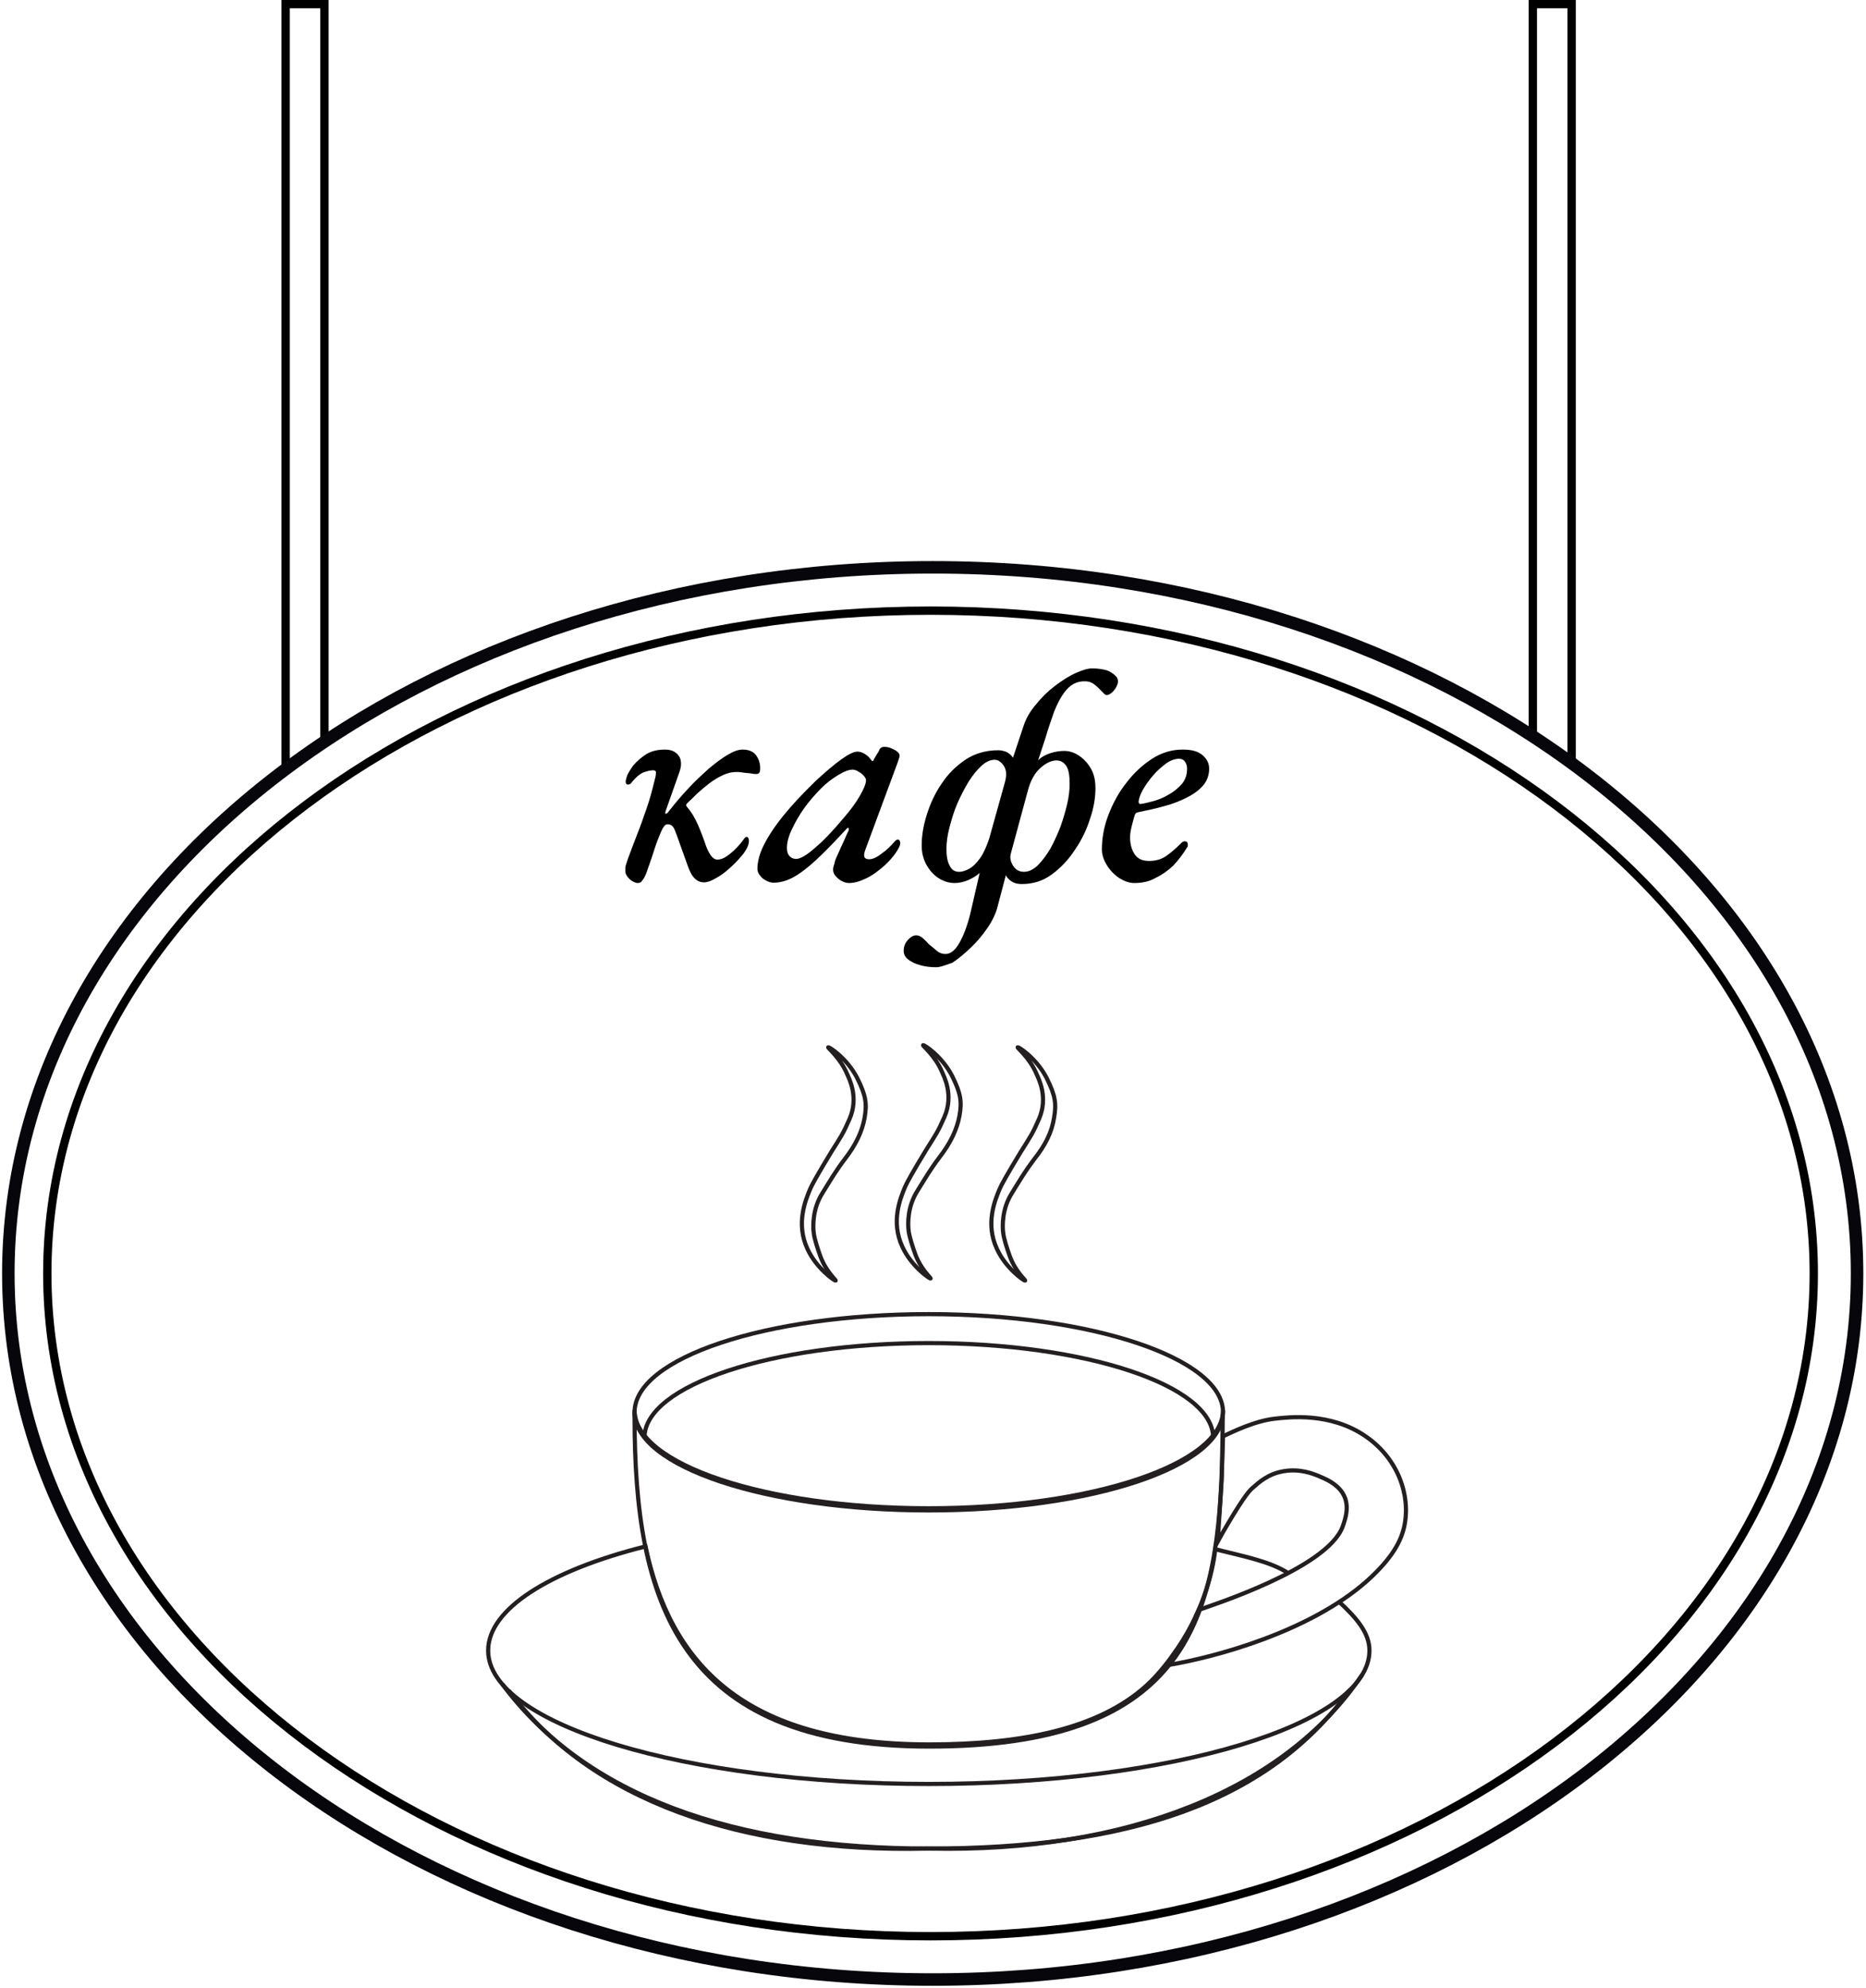 <svg width="448" height="477" viewBox="0 0 448 477" fill="none" xmlns="http://www.w3.org/2000/svg">
<path d="M223.408 464.605C340.522 464.605 435.461 393.401 435.461 305.566C435.461 217.731 340.522 146.526 223.408 146.526C106.295 146.526 11.355 217.731 11.355 305.566C11.355 393.401 106.295 464.605 223.408 464.605Z" stroke="black" stroke-width="2" stroke-miterlimit="10"/>
<path d="M377.329 183.197V1H368.011V176.759C329.216 151.433 278.901 136.187 223.928 136.187C168.022 136.187 116.945 151.941 77.896 178.03V1H68.578V184.637C27.496 215.384 2 258.244 2 305.593C2 399.191 101.359 475 223.928 475C346.496 475 445.855 399.191 445.855 305.593C445.771 257.482 419.512 214.029 377.329 183.197Z" stroke="black" stroke-width="2" stroke-miterlimit="10"/>
<path d="M223.928 475C346.495 475 445.855 399.142 445.855 305.566C445.855 211.99 346.495 136.132 223.928 136.132C101.36 136.132 2 211.99 2 305.566C2 399.142 101.36 475 223.928 475Z" stroke="#06060B" stroke-width="3" stroke-miterlimit="10"/>
<path d="M153.077 211.888C152.751 211.888 152.344 211.725 151.855 211.48C151.366 211.154 150.958 210.828 150.632 210.339C150.307 209.932 150.144 209.525 150.144 209.117C150.144 208.71 150.144 208.384 150.144 208.139C150.144 207.976 150.225 207.732 150.307 207.406C150.388 207.161 150.551 206.754 150.714 206.184C151.447 204.228 152.181 202.191 152.996 200.154C153.81 198.116 154.544 195.998 155.277 193.879C156.011 191.76 156.581 189.642 157.07 187.605C157.314 186.708 157.477 186.056 157.477 185.567C157.559 185.079 157.314 184.834 156.825 184.834C156.174 184.834 155.44 184.997 154.544 185.323C153.647 185.649 152.588 186.545 151.447 188.012C151.284 188.175 150.958 188.257 150.714 188.257C150.388 188.257 150.225 188.012 150.225 187.605C150.225 187.279 150.307 186.871 150.47 186.382C150.632 185.893 150.877 185.405 151.203 184.916C151.529 184.427 151.773 184.019 152.018 183.693C152.914 182.634 153.973 181.738 155.114 181.004C156.255 180.271 157.803 179.863 159.678 179.863C160.737 179.863 161.552 180.108 162.204 180.597C162.855 181.086 163.263 181.656 163.426 182.471C163.589 183.286 163.507 184.101 163.181 185.079L159.84 194.531C159.678 195.02 159.678 195.264 159.84 195.264C160.085 195.264 160.248 195.101 160.492 194.775C161.959 192.901 163.507 191.027 165.219 189.234C166.848 187.442 168.56 185.893 170.189 184.427C171.819 183.041 173.367 181.901 174.753 181.086C176.138 180.271 177.279 179.863 178.256 179.863C179.805 179.863 180.946 180.352 181.597 181.33C182.249 182.308 182.575 183.367 182.494 184.59C182.494 185.405 182.168 185.73 181.597 185.73C181.353 185.73 181.027 185.73 180.62 185.649C180.212 185.567 179.723 185.486 179.234 185.486C178.827 185.404 178.338 185.405 177.931 185.323C177.523 185.242 177.116 185.242 176.79 185.242C175.73 185.242 174.671 185.486 173.612 185.975C172.552 186.464 171.412 187.116 170.352 187.931C169.293 188.745 168.315 189.56 167.419 190.375C166.522 191.272 165.789 192.005 165.056 192.657C164.893 192.82 164.73 193.064 164.73 193.146C164.73 193.309 164.811 193.472 164.893 193.553C165.952 194.775 166.848 196.242 167.582 197.953C168.315 199.665 168.967 201.376 169.537 203.087C169.863 203.902 170.189 204.635 170.678 205.287C171.167 205.939 171.656 206.265 172.226 206.265C172.797 206.265 173.449 206.102 174.101 205.695C174.753 205.287 175.404 204.798 176.138 204.146C176.79 203.495 177.442 202.843 178.012 202.109C178.338 201.702 178.582 201.376 178.745 201.131C178.908 200.968 179.071 200.806 179.234 200.806C179.397 200.806 179.479 200.887 179.642 201.05C179.723 201.213 179.805 201.457 179.805 201.783C179.805 202.598 179.397 203.576 178.582 204.717C177.768 205.776 176.708 206.917 175.567 207.976C174.345 209.117 173.204 210.014 171.982 210.665C170.76 211.399 169.782 211.725 169.048 211.725C168.152 211.725 167.419 211.399 166.848 210.828C166.196 210.258 165.626 209.199 165.137 207.813L162.448 200.317C162.122 199.42 161.878 198.768 161.552 198.361C161.226 197.953 160.818 197.79 160.248 197.79C159.922 197.79 159.678 197.953 159.433 198.279C159.189 198.605 158.944 199.013 158.781 199.42C157.966 201.294 157.314 203.087 156.825 204.717C156.255 206.347 155.766 207.895 155.196 209.443C154.87 210.258 154.544 210.91 154.218 211.236C153.973 211.725 153.566 211.888 153.077 211.888Z" fill="black"/>
<path d="M185.753 211.806C185.183 211.806 184.531 211.643 183.96 211.317C183.309 210.991 182.82 210.584 182.412 210.014C182.005 209.525 181.842 208.954 181.842 208.465C181.842 206.836 182.331 204.88 183.39 202.761C184.449 200.643 185.998 198.279 188.116 195.672C190.153 193.146 192.761 190.375 195.695 187.523C198.139 185.242 200.258 183.449 201.969 182.227C203.68 181.004 204.984 180.352 205.799 180.352C206.777 180.352 207.755 180.841 208.651 181.738C209.221 182.39 209.466 182.715 209.384 182.715C209.384 182.634 209.384 182.634 209.384 182.634C209.466 182.634 209.547 182.634 209.629 182.553C209.71 182.471 209.792 182.39 209.792 182.227C210.362 181.249 210.77 180.597 210.933 180.352C211.096 180.108 211.096 179.945 211.096 179.945C211.34 179.456 211.747 179.212 212.236 179.212C212.807 179.212 213.377 179.293 213.948 179.538C214.518 179.782 215.007 180.026 215.414 180.352C215.822 180.678 215.985 181.004 215.985 181.33C215.985 181.575 215.822 182.064 215.577 182.797L207.755 203.902C207.184 205.45 207.429 206.184 208.651 206.184C209.466 206.184 210.444 205.776 211.584 204.88C212.807 204.065 213.866 203.006 214.925 201.783C215.007 201.702 215.088 201.62 215.251 201.539C215.333 201.457 215.414 201.457 215.577 201.457C215.74 201.457 215.903 201.539 215.985 201.702C216.066 201.865 216.148 202.109 216.148 202.354C216.148 202.843 215.74 203.658 215.007 204.717C214.274 205.776 213.377 206.754 212.399 207.65C210.851 209.036 209.384 210.095 207.836 210.828C206.288 211.562 204.984 211.888 203.843 211.888C203.273 211.888 202.702 211.725 202.051 211.399C201.48 211.073 200.991 210.665 200.584 210.177C200.176 209.688 200.013 209.199 200.013 208.628C200.013 208.221 200.176 207.65 200.421 206.917C200.339 207.08 200.339 206.999 200.502 206.51C200.665 206.102 200.91 205.45 201.317 204.635C201.643 203.821 202.051 203.006 202.458 202.109C202.865 201.213 203.191 200.48 203.517 199.746C203.762 199.339 203.843 199.013 203.762 198.768C203.68 198.524 203.517 198.605 203.273 198.85C200.421 201.946 197.976 204.472 195.858 206.428C193.739 208.384 191.865 209.769 190.316 210.584C188.768 211.399 187.22 211.806 185.753 211.806ZM191.131 206.102C192.109 206.102 193.576 205.287 195.613 203.495C197.65 201.783 199.85 199.502 202.295 196.568C204.088 194.531 205.473 192.657 206.451 190.946C207.429 189.234 207.918 188.012 207.918 187.197C207.918 186.79 207.592 186.301 206.858 185.649C206.451 185.323 206.043 185.16 205.717 184.916C205.31 184.753 204.984 184.671 204.74 184.671C203.843 184.671 202.702 185.079 201.236 185.975C199.769 186.871 198.465 187.849 197.243 189.071C195.858 190.457 194.472 192.005 193.168 193.798C191.865 195.59 190.887 197.383 190.072 199.094C189.257 200.806 188.931 202.272 188.931 203.495C188.931 204.309 189.094 204.88 189.502 205.369C189.909 205.858 190.479 206.102 191.131 206.102Z" fill="black"/>
<path d="M224.785 232.096C223.399 232.096 222.096 231.933 220.955 231.607C219.732 231.282 218.755 230.793 218.021 230.222C217.288 229.652 216.962 228.918 216.962 228.185C216.962 227.126 217.288 226.311 217.94 225.577C218.592 224.844 219.244 224.437 219.977 224.437C220.547 224.437 221.036 224.681 221.525 225.089C222.014 225.496 222.503 225.985 222.992 226.555C223.562 227.044 224.214 227.533 224.866 228.104C225.518 228.674 226.251 228.918 226.985 228.918C228.289 228.918 229.429 227.941 230.489 225.985C231.548 224.029 232.526 221.34 233.259 217.918L235.215 209.443C234.563 210.095 233.585 210.665 232.526 211.154C231.385 211.643 230.244 211.888 229.185 211.888C227.963 211.888 226.74 211.562 225.518 210.828C224.296 210.095 223.318 209.036 222.503 207.65C221.688 206.265 221.281 204.635 221.281 202.843C221.281 200.561 221.688 198.116 222.503 195.509C223.318 192.901 224.459 190.375 226.088 188.012C227.637 185.649 229.592 183.775 231.874 182.227C234.156 180.76 236.763 180.026 239.697 180.026C240.349 180.026 241.001 180.189 241.652 180.434C242.223 180.76 242.793 181.167 243.201 181.819L245.727 174.241C246.297 172.448 247.275 170.737 248.66 169.107C250.046 167.396 251.512 165.929 253.224 164.625C254.935 163.322 256.564 162.262 258.194 161.529C259.824 160.795 261.128 160.388 262.187 160.388C263.491 160.388 264.632 160.551 265.528 160.795C266.424 161.04 267.321 161.61 268.054 162.425C268.38 162.833 268.462 163.322 268.38 163.892C268.217 164.462 267.973 165.033 267.565 165.522C267.158 166.092 266.669 166.418 266.261 166.663C265.772 166.826 265.447 166.826 265.202 166.581C264.306 165.685 263.572 164.87 262.92 164.381C262.269 163.811 261.454 163.485 260.557 163.485C258.52 163.403 256.89 164.299 255.505 166.174C254.609 167.396 253.794 168.944 253.061 170.818C252.409 172.693 251.675 174.73 251.023 177.011L249.231 182.471C249.883 181.738 250.86 181.167 252.083 180.76C253.305 180.352 254.446 180.189 255.505 180.189C256.646 180.189 257.787 180.515 258.928 181.249C260.068 181.982 261.046 182.96 261.861 184.345C262.676 185.73 263.002 187.279 263.002 189.153C263.002 191.435 262.595 193.879 261.698 196.487C260.883 199.094 259.661 201.62 258.031 203.983C256.483 206.347 254.609 208.302 252.49 209.851C250.371 211.399 248.008 212.132 245.319 212.132C244.423 212.132 243.608 211.969 242.956 211.562C242.304 211.154 241.815 210.665 241.489 210.014L239.534 217.429C239.126 219.14 238.311 220.851 237.089 222.644C235.867 224.437 234.563 225.985 233.015 227.452C231.467 228.918 230 230.141 228.615 231.037C226.903 231.607 225.762 232.096 224.785 232.096ZM230.326 209.199C230.978 209.199 231.793 208.954 232.689 208.465C233.585 207.976 234.4 207.161 235.296 205.939C236.111 204.798 236.845 203.169 237.497 201.213L241.245 187.768C241.734 186.056 241.652 184.753 241.001 183.775C240.349 182.797 239.615 182.308 238.8 182.308C237.741 182.308 236.682 182.797 235.622 183.775C234.563 184.753 233.504 186.056 232.526 187.605C231.548 189.234 230.652 190.946 229.837 192.82C229.022 194.694 228.452 196.65 227.963 198.524C227.474 200.398 227.229 202.109 227.229 203.658C227.229 205.45 227.474 206.754 227.963 207.65C228.452 208.71 229.185 209.199 230.326 209.199ZM245.808 209.199C246.949 209.199 248.008 208.71 249.149 207.65C250.209 206.591 251.186 205.287 252.164 203.658C253.061 202.028 253.875 200.235 254.609 198.361C255.261 196.487 255.831 194.612 256.239 192.82C256.646 191.027 256.809 189.397 256.809 188.094C256.809 186.056 256.564 184.671 255.994 183.775C255.424 182.96 254.69 182.471 253.631 182.471C252.49 182.471 251.186 183.041 249.801 184.264C248.416 185.486 247.356 187.36 246.705 189.968L242.712 204.717C242.386 205.858 242.63 206.836 243.282 207.813C243.853 208.71 244.749 209.199 245.808 209.199Z" fill="black"/>
<path d="M272.292 211.888C271.151 211.888 270.01 211.48 268.788 210.747C267.565 209.932 266.587 208.954 265.773 207.65C264.958 206.347 264.55 205.124 264.55 203.821C264.55 201.131 265.039 198.361 266.099 195.59C267.158 192.82 268.543 190.212 270.417 187.849C272.21 185.486 274.329 183.53 276.61 182.064C278.892 180.597 281.337 179.863 283.944 179.863C286.063 179.863 287.611 180.271 288.67 181.167C289.73 182.064 290.3 183.123 290.3 184.427C290.3 185.975 289.811 187.36 288.833 188.501C287.856 189.642 286.47 190.62 284.841 191.435C283.211 192.249 281.337 192.983 279.381 193.472C277.425 194.042 275.388 194.45 273.432 194.857C273.188 194.938 273.025 194.938 272.862 195.02C272.699 195.101 272.617 195.264 272.455 195.509C272.21 196.324 271.966 197.22 271.721 198.198C271.477 199.176 271.314 200.072 271.314 200.887C271.314 202.598 271.721 203.983 272.455 205.043C273.188 206.102 274.329 206.591 275.877 206.591C277.507 206.591 278.892 206.184 280.033 205.369C281.174 204.554 282.233 203.658 283.211 202.68C283.7 202.109 284.107 201.865 284.433 201.865C284.922 201.865 285.166 202.109 285.166 202.598C285.166 202.68 285.166 202.843 285.166 203.006C285.166 203.169 285.085 203.25 285.003 203.332C284.026 204.961 282.885 206.428 281.663 207.732C280.359 208.954 278.973 209.932 277.425 210.665C275.877 211.562 274.166 211.888 272.292 211.888ZM273.921 192.901C274.655 192.82 275.633 192.575 276.855 192.249C278.077 191.923 279.299 191.435 280.522 190.701C281.744 190.049 282.803 189.153 283.7 188.175C284.596 187.116 285.003 185.893 285.003 184.427C285.003 183.856 284.841 183.286 284.515 182.797C284.189 182.308 283.7 182.064 283.048 182.064C282.07 182.064 281.011 182.471 279.951 183.204C278.892 184.019 277.833 184.916 276.855 186.056C275.877 187.197 275.062 188.338 274.41 189.479C273.758 190.62 273.432 191.597 273.351 192.412C273.432 192.82 273.595 192.983 273.921 192.901Z" fill="black"/>
<path d="M152.348 338.966V339.898C152.348 383.859 162.428 419.096 223.075 419.096C283.808 419.096 292.193 389.873 293.379 351.672C293.464 347.691 293.549 343.625 293.549 339.475H293.21" stroke="#231F20" stroke-miterlimit="10"/>
<path d="M222.991 362.429C262.039 362.429 293.633 351.926 293.633 338.882C293.633 325.922 262.039 315.334 222.991 315.334C183.942 315.334 152.348 325.837 152.348 338.882C152.348 351.926 184.027 362.429 222.991 362.429Z" stroke="#231F20" stroke-miterlimit="10"/>
<path d="M154.72 344.98C154.72 332.444 185.298 322.28 222.991 322.28C260.684 322.28 291.262 332.444 291.262 344.98" stroke="#231F20" stroke-miterlimit="10"/>
<path d="M293.633 338.374C293.633 351.333 262.039 361.921 222.991 361.921C183.942 361.921 152.348 351.418 152.348 338.374" stroke="#231F20" stroke-miterlimit="10"/>
<path d="M309.473 377.591C304.984 374.626 298.461 373.441 291.77 371.746C291.431 374.711 290.669 378.692 288.975 383.266C287.535 387.247 285.248 392.16 281.436 397.327C281.436 397.327 278.641 401.393 275.168 404.527C263.818 414.776 245.522 418.587 223.16 418.587C178.267 418.587 160.903 398.936 154.974 371.069C131.765 376.913 117.196 386.146 117.196 396.056C117.196 413.759 164.545 428.074 222.991 428.074C281.436 428.074 328.785 413.759 328.785 396.056C328.785 391.821 325.736 388.264 321.331 384.198" stroke="#231F20" stroke-miterlimit="10"/>
<path d="M207.574 268.239C208.167 264.851 207.913 262.903 205.796 258.668C203.339 253.924 199.104 251.214 198.85 251.298C198.596 251.383 201.73 253.755 203.424 257.82C203.763 258.668 206.304 263.241 203.932 268.578C202.407 272.051 202.069 272.474 199.612 276.371C196.309 281.792 194.784 284.587 194.53 285.264C193.344 288.06 191.057 293.65 193.852 299.664C195.97 304.323 200.375 307.372 200.629 307.287C200.798 307.203 198.342 305.17 196.986 301.527C196.309 299.664 195.546 297.292 195.377 295.937C195.123 294.074 195.123 290.008 197.41 286.366C199.358 283.231 200.459 281.283 202.746 278.234C205.457 274.761 206.981 271.542 207.574 268.239Z" stroke="#231F20" stroke-miterlimit="10"/>
<path d="M230.36 267.731C230.953 264.343 230.699 262.395 228.581 258.159C226.125 253.416 221.89 250.705 221.636 250.79C221.381 250.875 224.515 253.247 226.21 257.312C226.548 258.159 229.089 262.733 226.718 268.07C225.193 271.542 224.854 271.966 222.398 275.862C219.094 281.283 217.57 284.079 217.316 284.756C216.13 287.551 213.843 293.142 216.638 299.156C218.756 303.814 223.16 306.864 223.414 306.779C223.584 306.694 221.127 304.661 219.772 301.019C219.094 299.156 218.332 296.784 218.163 295.429C217.909 293.565 217.909 289.5 220.196 285.857C222.144 282.723 223.245 280.775 225.532 277.726C228.242 274.253 229.767 270.95 230.36 267.731Z" stroke="#231F20" stroke-miterlimit="10"/>
<path d="M253.061 268.239C253.654 264.851 253.399 262.903 251.282 258.668C248.826 253.924 244.59 251.214 244.336 251.298C244.082 251.383 247.216 253.755 248.91 257.82C249.249 258.668 251.79 263.241 249.418 268.578C247.894 272.051 247.555 272.474 245.099 276.371C241.795 281.792 240.27 284.587 240.016 285.264C238.831 288.06 236.544 293.65 239.339 299.664C241.456 304.323 245.861 307.372 246.115 307.287C246.284 307.203 243.828 305.17 242.473 301.527C241.795 299.664 241.033 297.292 240.863 295.937C240.609 294.074 240.609 290.008 242.896 286.366C244.844 283.231 245.946 281.283 248.233 278.234C251.028 274.761 252.552 271.542 253.061 268.239Z" stroke="#231F20" stroke-miterlimit="10"/>
<path d="M327.007 401.901C308.372 429.684 270.001 444.592 223.16 443.575C176.404 443.575 140.659 431.124 120.584 404.103" stroke="#231F20" stroke-miterlimit="10"/>
<path d="M324.127 405.458C304.221 432.987 270.171 443.575 222.906 443.575C177.844 444.676 141.845 431.971 122.194 405.713" stroke="#231F20" stroke-miterlimit="10"/>
<path d="M293.633 344.642C296.005 343.541 301.341 340.915 306.17 340.407C309.304 340.068 319.383 338.797 327.854 344.642C335.646 349.978 338.696 358.787 337.171 366.156C336.409 369.714 334.376 373.78 328.277 379.285C314.47 391.567 291.685 397.666 280.504 399.529L284.655 393.431L287.789 386.316C289.991 385.469 318.621 376.49 322.348 366.326C322.941 364.632 324.211 361.244 322.348 358.279C320.908 355.992 318.282 354.891 316.673 354.213C315.233 353.62 312.099 352.35 308.202 353.027C304.475 353.62 302.188 355.738 300.664 357.093C300.071 357.601 298.885 358.787 294.989 365.309C293.888 367.173 292.956 368.782 292.363 369.883L293.295 355.314L293.633 344.642Z" stroke="#231F20" stroke-miterlimit="10"/>
</svg>
